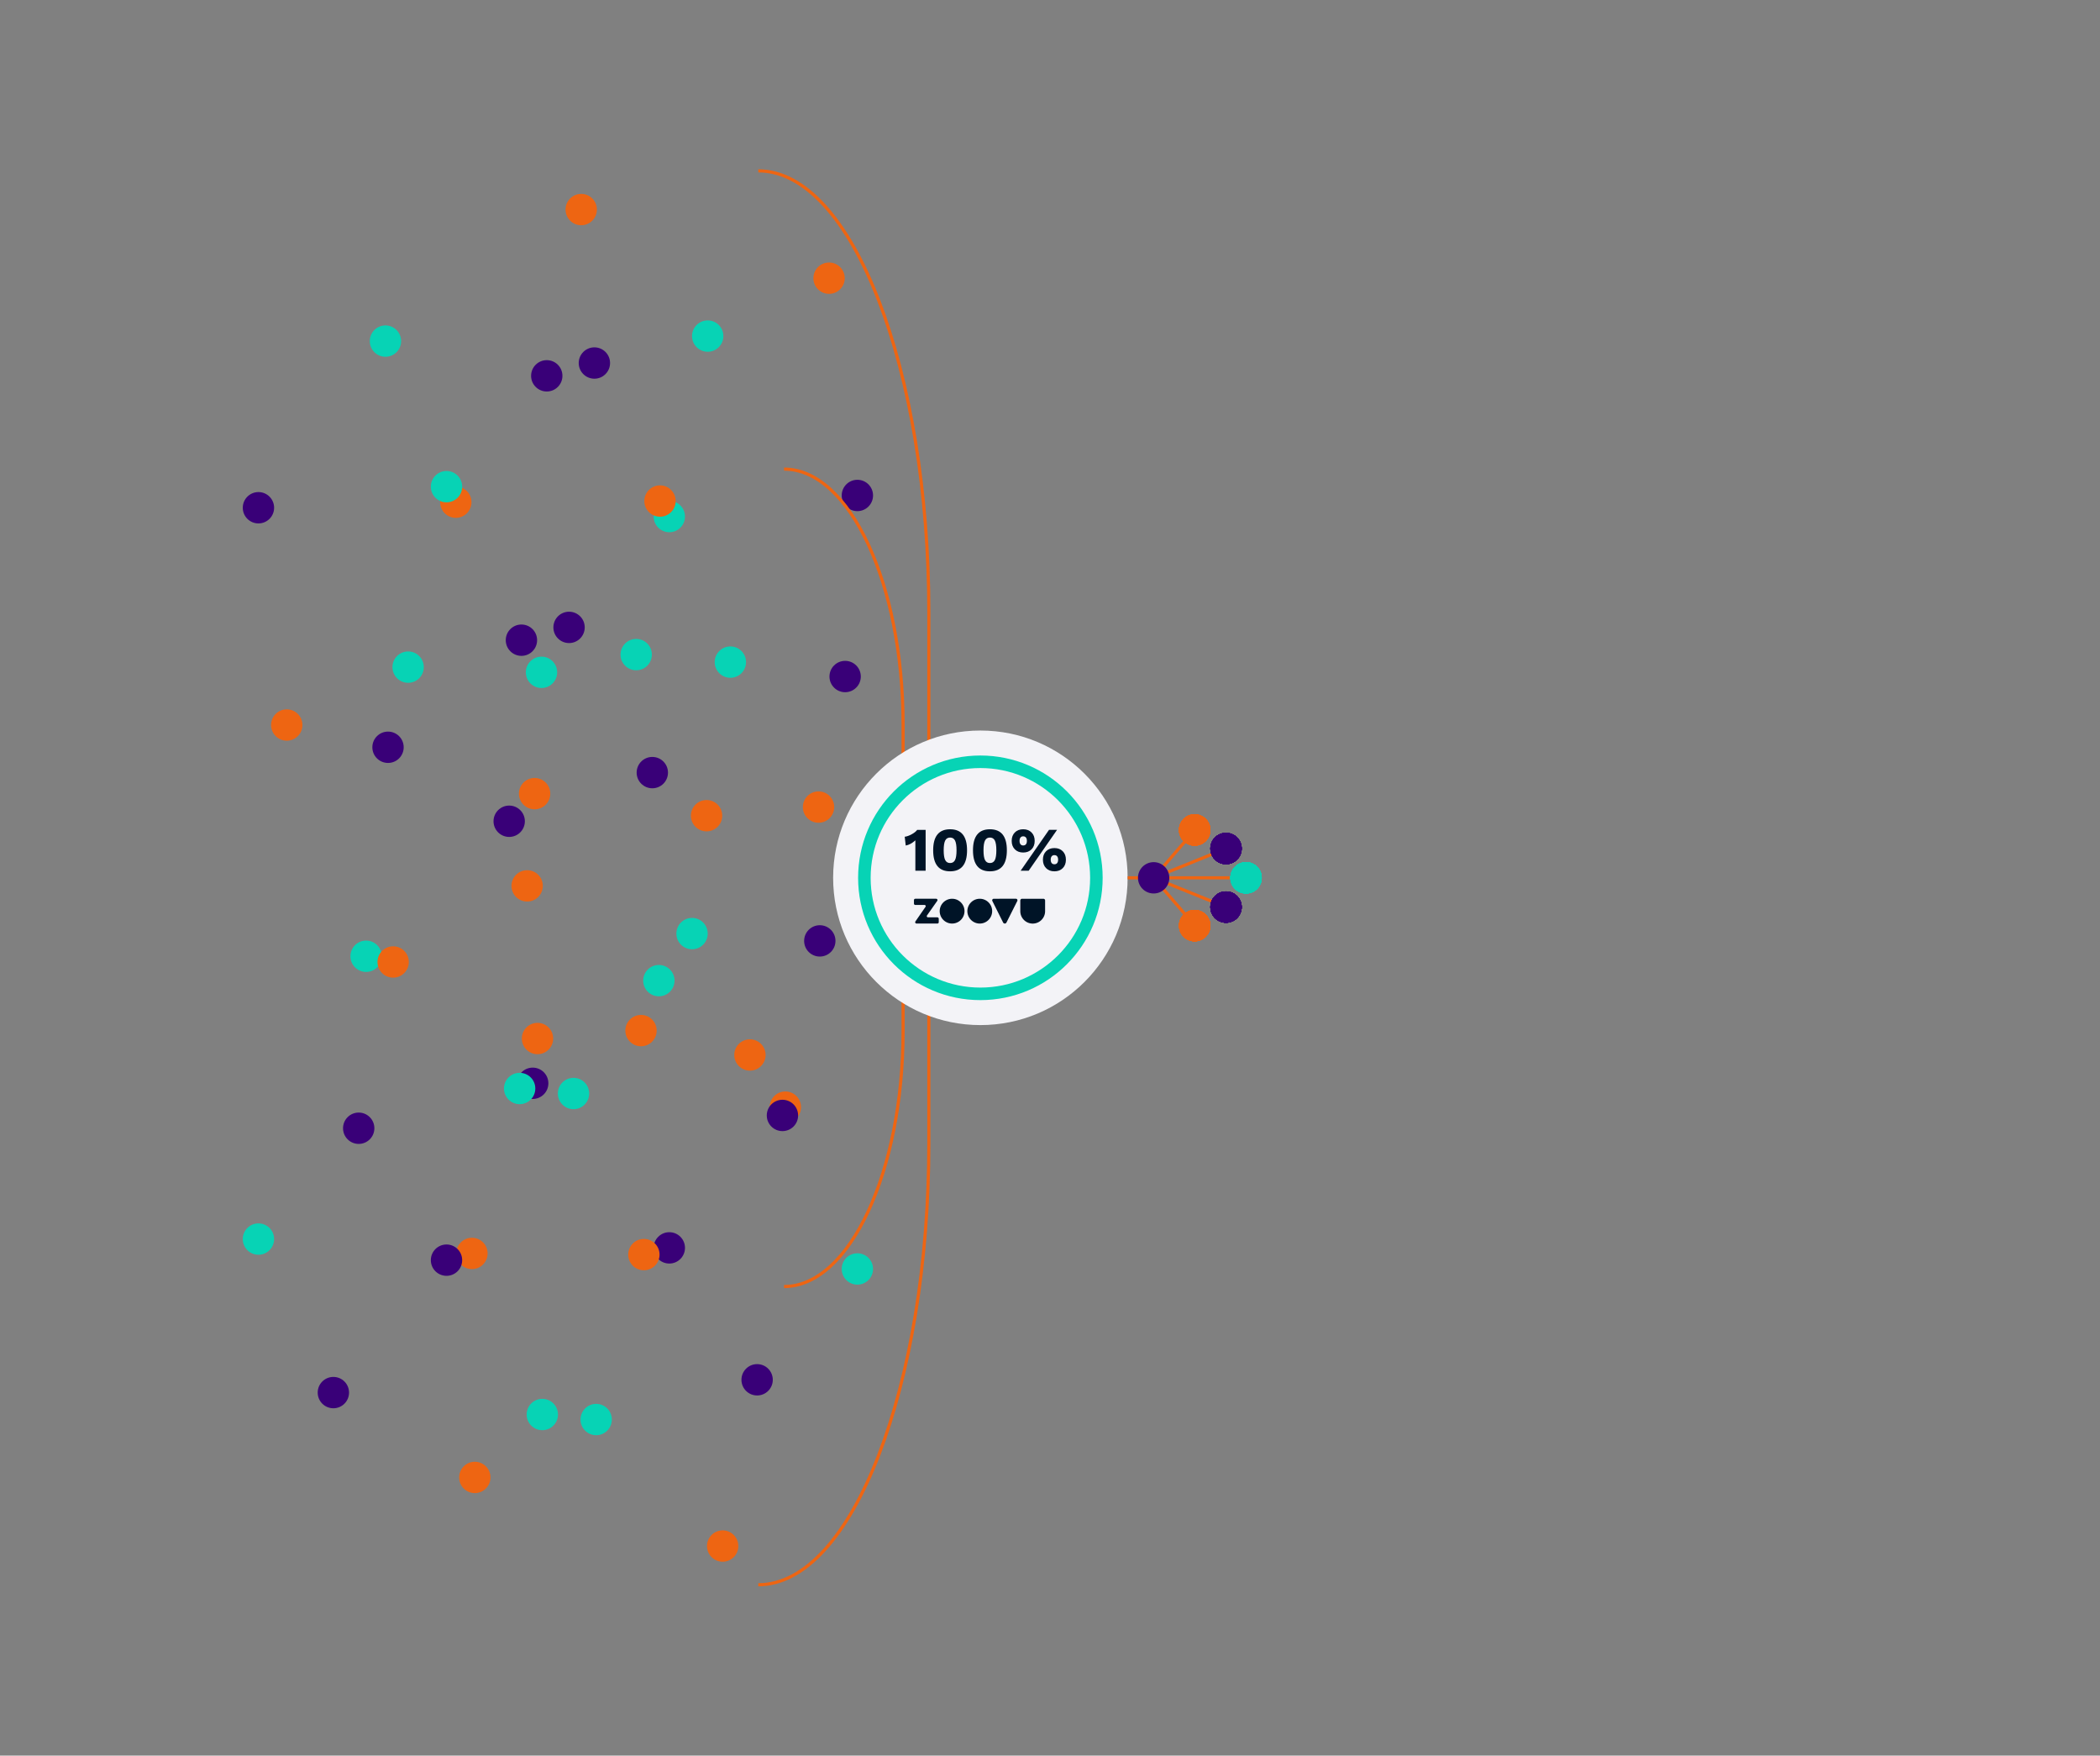 <svg xmlns="http://www.w3.org/2000/svg" xmlns:xlink="http://www.w3.org/1999/xlink" viewBox="0 0 670 560">
<rect x="0" y="0" width="670" height="560" fill="#808080" stroke="none"/>
<style>
/* <![CDATA[ */
.n1 {
  animation: noise .5s linear infinite;
}
.n2 {
  animation: noise .4s -.3s linear infinite;
}
.n3 {
  animation: noise .6s -.2s linear infinite;
}
.n4 {
  animation: noise .45s -.4s linear infinite;
}
.n5 {
  animation: noise .4s -.1s linear infinite;
}
.n6 {
  animation: noise .6s -.5s linear infinite;
}
.n7 {
  animation: noise .3s -.2s linear infinite;
}
.n8 {
  animation: noise .38s -.25s linear infinite;
}
.n9 {
  animation: noise .5s -.4s linear infinite;
}
@keyframes noise {
  0%, 100% {
    transform: translate(0px, 0px) scale(.95);
  }
  25% {
    transform: translate(-2px, -2px) scale(1);
  }
  50% {
    transform: translate(20px, 2px) scale(.95);
  }
  75% {
    transform: translate(0px, 3px) scale(1);
  }
}

#d1_1 {
  animation: d1 1.5s linear infinite;
}
#d1_2 {
  animation: d1 1.5s .15s linear infinite;
}
#d1_3 {
  animation: d1 1.5s .3s linear infinite;
}
#d1_4 {
  animation: d1 1.5s .45s linear infinite;
}
#d1_5 {
  animation: d1 1.5s .6s linear infinite;
}
#d1_6 {
  animation: d1 1.5s .75s linear infinite;
}
#d1_7 {
  animation: d1 1.5s .9s linear infinite;
}
#d1_8 {
  animation: d1 1.5s 1.05s linear infinite;
}
#d1_9 {
  animation: d1 1.5s 1.2s linear infinite;
}
#d1_10 {
  animation: d1 1.5s 1.35s linear infinite;
}
@keyframes d1 {
  0% {
    cx: 381.16px;
    cy: 264.74px;
    r: 5px;
  }
  100% {
    cx: 505.66px;
    cy: 120.27px;
    r: 1px;
  }
}

#d2_1 {
  animation: d2 1.5s linear infinite;
}
#d2_2 {
  animation: d2 1.5s .15s linear infinite;
}
#d2_3 {
  animation: d2 1.5s .3s linear infinite;
}
#d2_4 {
  animation: d2 1.5s .45s linear infinite;
}
#d2_5 {
  animation: d2 1.5s .6s linear infinite;
}
#d2_6 {
  animation: d2 1.5s .75s linear infinite;
}
#d2_7 {
  animation: d2 1.5s .9s linear infinite;
}
#d2_8 {
  animation: d2 1.5s 1.05s linear infinite;
}
#d2_9 {
  animation: d2 1.5s 1.2s linear infinite;
}
#d2_10 {
  animation: d2 1.5s 1.35s linear infinite;
}
@keyframes d2 {
  0% {
    cx: 391.16px;
    cy: 270.66px;
    r: 5px;
  }
  100% {
    cx: 593.32px;
    cy: 188.92px;
    r: 1px;
  }
}

#d3_1 {
  animation: d3 1.5s linear infinite;
}
#d3_2 {
  animation: d3 1.5s .15s linear infinite;
}
#d3_3 {
  animation: d3 1.5s .3s linear infinite;
}
#d3_4 {
  animation: d3 1.5s .45s linear infinite;
}
#d3_5 {
  animation: d3 1.5s .6s linear infinite;
}
#d3_6 {
  animation: d3 1.5s .75s linear infinite;
}
#d3_7 {
  animation: d3 1.5s .9s linear infinite;
}
#d3_8 {
  animation: d3 1.5s 1.05s linear infinite;
}
#d3_9 {
  animation: d3 1.5s 1.2s linear infinite;
}
#d3_10 {
  animation: d3 1.5s 1.35s linear infinite;
}
@keyframes d3 {
  0% {
    cx: 397.55px;
    cy: 280px;
    r: 5px;
  }
  100% {
    cx: 622.6px;
    cy: 280px;
    r: 1px;
  }
}

#d4_1 {
  animation: d4 1.5s linear infinite;
}
#d4_2 {
  animation: d4 1.5s .15s linear infinite;
}
#d4_3 {
  animation: d4 1.5s .3s linear infinite;
}
#d4_4 {
  animation: d4 1.5s .45s linear infinite;
}
#d4_5 {
  animation: d4 1.5s .6s linear infinite;
}
#d4_6 {
  animation: d4 1.5s .75s linear infinite;
}
#d4_7 {
  animation: d4 1.5s .9s linear infinite;
}
#d4_8 {
  animation: d4 1.5s 1.05s linear infinite;
}
#d4_9 {
  animation: d4 1.5s 1.2s linear infinite;
}
#d4_10 {
  animation: d4 1.5s 1.35s linear infinite;
}
@keyframes d4 {
  0% {
    cx: 391.16px;
    cy: 289.33px;
    r: 5px;
  }
  100% {
    cx: 593.32px;
    cy: 371px;
    r: 1px;
  }
}

#d5_1 {
  animation: d5 1.5s linear infinite;
}
#d5_2 {
  animation: d5 1.5s .15s linear infinite;
}
#d5_3 {
  animation: d5 1.5s .3s linear infinite;
}
#d5_4 {
  animation: d5 1.5s .45s linear infinite;
}
#d5_5 {
  animation: d5 1.5s .6s linear infinite;
}
#d5_6 {
  animation: d5 1.5s .75s linear infinite;
}
#d5_7 {
  animation: d5 1.5s .9s linear infinite;
}
#d5_8 {
  animation: d5 1.5s 1.05s linear infinite;
}
#d5_9 {
  animation: d5 1.5s 1.2s linear infinite;
}
#d5_10 {
  animation: d5 1.5s 1.35s linear infinite;
}
@keyframes d5 {
  0% {
    cx: 381.16px;
    cy: 295.25px;
    r: 5px;
  }
  100% {
    cx: 505.66px;
    cy: 439.72px;
    r: 1px;
  }
}
/* ]]> */
</style>
  <g transform="translate(40 0)">
    <circle class="n1" cx="76.803" cy="305.023" r="5" fill="#07D3B5"/>
    <circle class="n2" cx="180.797" cy="297.79" r="5" fill="#07D3B5"/>
    <circle class="n3" cx="132.767" cy="214.456" r="5" fill="#07D3B5"/>
    <circle class="n4" cx="128.185" cy="282.572" r="5" fill="#EE6512"/>
    <circle class="n5" cx="221.151" cy="257.436" r="5" fill="#EE6512"/>
    <circle class="n6" cx="199.265" cy="336.511" r="5" fill="#EE6512"/>
    <circle class="n7" cx="129.959" cy="345.544" r="5" fill="#390078"/>
    <circle class="n8" cx="168.12" cy="246.443" r="5" fill="#390078"/>
    <circle class="n9" cx="83.797" cy="238.361" r="5" fill="#390078"/>
  </g>
  <g transform="translate(80 0) rotate(90 148 280)">
    <circle class="n1" cx="76.803" cy="305.023" r="5" fill="#07D3B5"/>
    <circle class="n2" cx="180.797" cy="297.79" r="5" fill="#07D3B5"/>
    <circle class="n3" cx="132.767" cy="214.456" r="5" fill="#07D3B5"/>
    <circle class="n4" cx="128.185" cy="282.572" r="5" fill="#EE6512"/>
    <circle class="n5" cx="221.151" cy="257.436" r="5" fill="#EE6512"/>
    <circle class="n6" cx="199.265" cy="336.511" r="5" fill="#EE6512"/>
    <circle class="n7" cx="129.959" cy="345.544" r="5" fill="#390078"/>
    <circle class="n8" cx="168.12" cy="246.443" r="5" fill="#390078"/>
    <circle class="n9" cx="83.797" cy="238.361" r="5" fill="#390078"/>
  </g>
  <g transform="translate(0 -100) rotate(90 148 280)">
    <circle class="n1" cx="76.803" cy="305.023" r="5" fill="#07D3B5"/>
    <circle class="n2" cx="180.797" cy="297.79" r="5" fill="#07D3B5"/>
    <circle class="n3" cx="132.767" cy="214.456" r="5" fill="#07D3B5"/>
    <circle class="n4" cx="128.185" cy="282.572" r="5" fill="#EE6512"/>
    <circle class="n5" cx="221.151" cy="257.436" r="5" fill="#EE6512"/>
    <circle class="n6" cx="199.265" cy="336.511" r="5" fill="#EE6512"/>
    <circle class="n7" cx="129.959" cy="345.544" r="5" fill="#390078"/>
    <circle class="n8" cx="168.12" cy="246.443" r="5" fill="#390078"/>
    <circle class="n9" cx="83.797" cy="238.361" r="5" fill="#390078"/>
  </g>
  <g transform="translate(0 100) rotate(-90 148 280)">
    <circle class="n1" cx="76.803" cy="305.023" r="5" fill="#07D3B5"/>
    <circle class="n2" cx="180.797" cy="297.79" r="5" fill="#07D3B5"/>
    <circle class="n3" cx="132.767" cy="214.456" r="5" fill="#07D3B5"/>
    <circle class="n4" cx="128.185" cy="282.572" r="5" fill="#EE6512"/>
    <circle class="n5" cx="221.151" cy="257.436" r="5" fill="#EE6512"/>
    <circle class="n6" cx="199.265" cy="336.511" r="5" fill="#EE6512"/>
    <circle class="n7" cx="129.959" cy="345.544" r="5" fill="#390078"/>
    <circle class="n8" cx="168.12" cy="246.443" r="5" fill="#390078"/>
    <circle class="n9" cx="83.797" cy="238.361" r="5" fill="#390078"/>
  </g>
  <g transform="translate(60 -140) rotate(-90 148 280)">
    <circle class="n1" cx="76.803" cy="305.023" r="5" fill="#07D3B5"/>
    <circle class="n2" cx="180.797" cy="297.79" r="5" fill="#07D3B5"/>
    <circle class="n3" cx="132.767" cy="214.456" r="5" fill="#07D3B5"/>
    <circle class="n4" cx="128.185" cy="282.572" r="5" fill="#EE6512"/>
    <circle class="n5" cx="221.151" cy="257.436" r="5" fill="#EE6512"/>
    <circle class="n6" cx="199.265" cy="336.511" r="5" fill="#EE6512"/>
    <circle class="n7" cx="129.959" cy="345.544" r="5" fill="#390078"/>
    <circle class="n8" cx="168.12" cy="246.443" r="5" fill="#390078"/>
    <circle class="n9" cx="83.797" cy="238.361" r="5" fill="#390078"/>
  </g>
  <g transform="translate(60 140) rotate(90 148 280)">
    <circle class="n1" cx="76.803" cy="305.023" r="5" fill="#07D3B5"/>
    <circle class="n2" cx="180.797" cy="297.79" r="5" fill="#07D3B5"/>
    <circle class="n3" cx="132.767" cy="214.456" r="5" fill="#07D3B5"/>
    <circle class="n4" cx="128.185" cy="282.572" r="5" fill="#EE6512"/>
    <circle class="n5" cx="221.151" cy="257.436" r="5" fill="#EE6512"/>
    <circle class="n6" cx="199.265" cy="336.511" r="5" fill="#EE6512"/>
    <circle class="n7" cx="129.959" cy="345.544" r="5" fill="#390078"/>
    <circle class="n8" cx="168.12" cy="246.443" r="5" fill="#390078"/>
    <circle class="n9" cx="83.797" cy="238.361" r="5" fill="#390078"/>
  </g>

  <g id="brackets" fill="none" stroke="#EE6512" stroke-miterlimit="10">
    <path d="M250.152 149.632c20.885 0 37.973 36.643 37.973 81.429v97.879c0 44.786-17.088 81.429-37.973 81.429"/>
    <path d="M241.931 54.499c29.929 0 54.415 63.382 54.415 140.85v169.304c0 77.467-24.487 140.85-54.415 140.85"/>
  </g>
  <g id="logo">
    <circle cx="312.789" cy="280" r="46.979" fill="#F3F3F7"/>
    <circle cx="312.789" cy="280" r="37.012" fill="none" stroke="#07D3B5" stroke-miterlimit="10" stroke-width="4"/>
    <g fill="#001427">
      <path d="M304.088 286.694a3.962 3.962 0 00-4.265 4.265 3.97 3.97 0 003.62 3.62 3.962 3.962 0 004.265-4.265c-.145-1.916-1.698-3.469-3.62-3.62z"/>
      <path d="M299.072 292.611h-3.002a.386.386 0 01-.316-.606l3.265-4.647c.211-.276.007-.678-.349-.678h-6.641a.438.438 0 00-.434.434v1.112c0 .237.197.434.434.434h2.936c.309 0 .494.349.316.599l-3.219 4.654a.432.432 0 00.355.678h6.655a.437.437 0 00.434-.434v-1.112a.437.437 0 00-.434-.434z"/>
      <path d="M312.914 286.694a3.962 3.962 0 00-4.265 4.265 3.97 3.97 0 003.62 3.62 3.962 3.962 0 004.265-4.265c-.144-1.916-1.698-3.469-3.62-3.62z"/>
      <path d="M332.885 286.68h-6.8a.56.56 0 00-.56.56v3.403a3.956 3.956 0 107.912 0v-3.403a.549.549 0 00-.552-.56z"/>
      <path d="M324.117 286.674l-7.063.007a.498.498 0 00-.448.717l3.436 6.865a.595.595 0 001.066 0l3.456-6.865a.5.5 0 00-.447-.724z"/>
    </g>
    <g fill="#001427">
      <path d="M295.319 264.713v13.019h-3.274v-9.686c-1.013.921-2.039 1.473-3.077 1.657l-.316-2.801c.671-.079 1.417-.345 2.239-.799.821-.454 1.397-.917 1.727-1.391h2.701z"/>
      <path d="M297.726 271.222c0-4.471 1.801-6.707 5.404-6.707s5.405 2.236 5.405 6.707c0 4.472-1.802 6.707-5.405 6.707s-5.404-2.235-5.404-6.707zm6.973 3.117c.322-.631.483-1.67.483-3.117 0-1.446-.161-2.485-.483-3.117s-.845-.947-1.568-.947c-.723 0-1.246.315-1.568.947s-.482 1.67-.482 3.117.16 2.486.482 3.117c.322.631.846.947 1.568.947.723 0 1.245-.316 1.568-.947z"/>
      <path d="M310.429 271.222c0-4.471 1.801-6.707 5.404-6.707s5.405 2.236 5.405 6.707c0 4.472-1.802 6.707-5.405 6.707s-5.404-2.235-5.404-6.707zm6.973 3.117c.322-.631.483-1.67.483-3.117 0-1.446-.161-2.485-.483-3.117s-.845-.947-1.568-.947c-.723 0-1.246.315-1.568.947s-.482 1.67-.482 3.117.16 2.486.482 3.117c.322.631.846.947 1.568.947.723 0 1.246-.316 1.568-.947z"/>
      <path d="M329.109 265.531c.671.678 1.006 1.575 1.006 2.693s-.335 2.015-1.006 2.692c-.671.678-1.559 1.016-2.663 1.016s-1.992-.338-2.663-1.016c-.671-.677-1.006-1.575-1.006-2.692s.335-2.015 1.006-2.693c.671-.677 1.559-1.016 2.663-1.016s1.992.339 2.663 1.016zm-3.522 1.618c-.204.256-.306.615-.306 1.075s.102.818.306 1.075c.204.257.49.385.858.385.382 0 .674-.128.878-.385.204-.256.306-.614.306-1.075s-.102-.819-.306-1.075-.496-.385-.878-.385c-.367 0-.653.129-.858.385zm9.105-2.456h2.563l-9.054 13.039h-2.564l9.055-13.039zm4.379 6.835c.671.678 1.006 1.575 1.006 2.693s-.335 2.016-1.006 2.692c-.671.678-1.559 1.016-2.663 1.016s-1.992-.338-2.663-1.016c-.671-.677-1.006-1.575-1.006-2.692s.335-2.015 1.006-2.693c.671-.677 1.559-1.016 2.663-1.016s1.992.339 2.663 1.016zm-3.541 1.618c-.204.256-.306.615-.306 1.075 0 .46.102.819.306 1.075s.496.384.878.384c.381 0 .674-.128.878-.384.203-.256.306-.615.306-1.075 0-.46-.103-.819-.306-1.075-.204-.256-.497-.385-.878-.385-.382 0-.674.128-.878.385z"/>
    </g>
  </g>
  <g id="lines" fill="none" stroke="#EE6512" stroke-miterlimit="10">
    <line x1="359.768" x2="397.552" y1="280" y2="280"/>
    <line x1="368.069" x2="381.16" y1="280" y2="264.803"/>
    <line x1="368.069" x2="381.16" y1="280" y2="295.197"/>
    <line x1="368.069" x2="391.16" y1="280" y2="289.336"/>
    <line x1="368.069" x2="391.16" y1="280" y2="270.664"/>
  </g>
  <circle id="d-static" cx="368.069" cy="280" r="5" fill="#390078"/>
  <circle cx="381.16" cy="264.743" r="5" fill="#EE6512"/>
  <circle cx="391.16" cy="270.664" r="5" fill="#390078"/>
  <circle cx="397.552" cy="280" r="5" fill="#07D3B5"/>
  <circle cx="391.16" cy="289.336" r="5" fill="#390078"/>
  <circle cx="381.16" cy="295.257" r="5" fill="#EE6512"/>

  <circle id="d1_1" cx="381.16" cy="264.743" r="5" fill="#EE6512"/>
  <circle id="d1_2" cx="381.16" cy="264.743" r="5" fill="#EE6512"/>
  <circle id="d1_3" cx="381.16" cy="264.743" r="5" fill="#EE6512"/>
  <circle id="d1_4" cx="381.16" cy="264.743" r="5" fill="#EE6512"/>
  <circle id="d1_5" cx="381.16" cy="264.743" r="5" fill="#EE6512"/>
  <circle id="d1_6" cx="381.16" cy="264.743" r="5" fill="#EE6512"/>
  <circle id="d1_7" cx="381.16" cy="264.743" r="5" fill="#EE6512"/>
  <circle id="d1_8" cx="381.16" cy="264.743" r="5" fill="#EE6512"/>
  <circle id="d1_9" cx="381.16" cy="264.743" r="5" fill="#EE6512"/>
  <circle id="d1_10" cx="381.16" cy="264.743" r="5" fill="#EE6512"/>

  <circle id="d2_1" cx="391.16" cy="270.664" r="5" fill="#390078"/>
  <circle id="d2_2" cx="391.16" cy="270.664" r="5" fill="#390078"/>
  <circle id="d2_3" cx="391.16" cy="270.664" r="5" fill="#390078"/>
  <circle id="d2_4" cx="391.16" cy="270.664" r="5" fill="#390078"/>
  <circle id="d2_5" cx="391.16" cy="270.664" r="5" fill="#390078"/>
  <circle id="d2_6" cx="391.16" cy="270.664" r="5" fill="#390078"/>
  <circle id="d2_7" cx="391.16" cy="270.664" r="5" fill="#390078"/>
  <circle id="d2_8" cx="391.16" cy="270.664" r="5" fill="#390078"/>
  <circle id="d2_9" cx="391.16" cy="270.664" r="5" fill="#390078"/>
  <circle id="d2_10" cx="391.16" cy="270.664" r="5" fill="#390078"/>

  <circle id="d3_1" cx="397.552" cy="280" r="5" fill="#07D3B5"/>
  <circle id="d3_2" cx="397.552" cy="280" r="5" fill="#07D3B5"/>
  <circle id="d3_3" cx="397.552" cy="280" r="5" fill="#07D3B5"/>
  <circle id="d3_4" cx="397.552" cy="280" r="5" fill="#07D3B5"/>
  <circle id="d3_5" cx="397.552" cy="280" r="5" fill="#07D3B5"/>
  <circle id="d3_6" cx="397.552" cy="280" r="5" fill="#07D3B5"/>
  <circle id="d3_7" cx="397.552" cy="280" r="5" fill="#07D3B5"/>
  <circle id="d3_8" cx="397.552" cy="280" r="5" fill="#07D3B5"/>
  <circle id="d3_9" cx="397.552" cy="280" r="5" fill="#07D3B5"/>
  <circle id="d3_10" cx="397.552" cy="280" r="5" fill="#07D3B5"/>

  <circle id="d4_1" cx="391.16" cy="289.336" r="5" fill="#390078"/>
  <circle id="d4_2" cx="391.16" cy="289.336" r="5" fill="#390078"/>
  <circle id="d4_3" cx="391.16" cy="289.336" r="5" fill="#390078"/>
  <circle id="d4_4" cx="391.16" cy="289.336" r="5" fill="#390078"/>
  <circle id="d4_5" cx="391.16" cy="289.336" r="5" fill="#390078"/>
  <circle id="d4_6" cx="391.16" cy="289.336" r="5" fill="#390078"/>
  <circle id="d4_7" cx="391.16" cy="289.336" r="5" fill="#390078"/>
  <circle id="d4_8" cx="391.16" cy="289.336" r="5" fill="#390078"/>
  <circle id="d4_9" cx="391.16" cy="289.336" r="5" fill="#390078"/>
  <circle id="d4_10" cx="391.16" cy="289.336" r="5" fill="#390078"/>

  <circle id="d5_1" cx="381.16" cy="295.257" r="5" fill="#EE6512"/>
  <circle id="d5_2" cx="381.16" cy="295.257" r="5" fill="#EE6512"/>
  <circle id="d5_3" cx="381.16" cy="295.257" r="5" fill="#EE6512"/>
  <circle id="d5_4" cx="381.16" cy="295.257" r="5" fill="#EE6512"/>
  <circle id="d5_5" cx="381.16" cy="295.257" r="5" fill="#EE6512"/>
  <circle id="d5_6" cx="381.16" cy="295.257" r="5" fill="#EE6512"/>
  <circle id="d5_7" cx="381.16" cy="295.257" r="5" fill="#EE6512"/>
  <circle id="d5_8" cx="381.16" cy="295.257" r="5" fill="#EE6512"/>
  <circle id="d5_9" cx="381.16" cy="295.257" r="5" fill="#EE6512"/>
  <circle id="d5_10" cx="381.16" cy="295.257" r="5" fill="#EE6512"/>

</svg>
